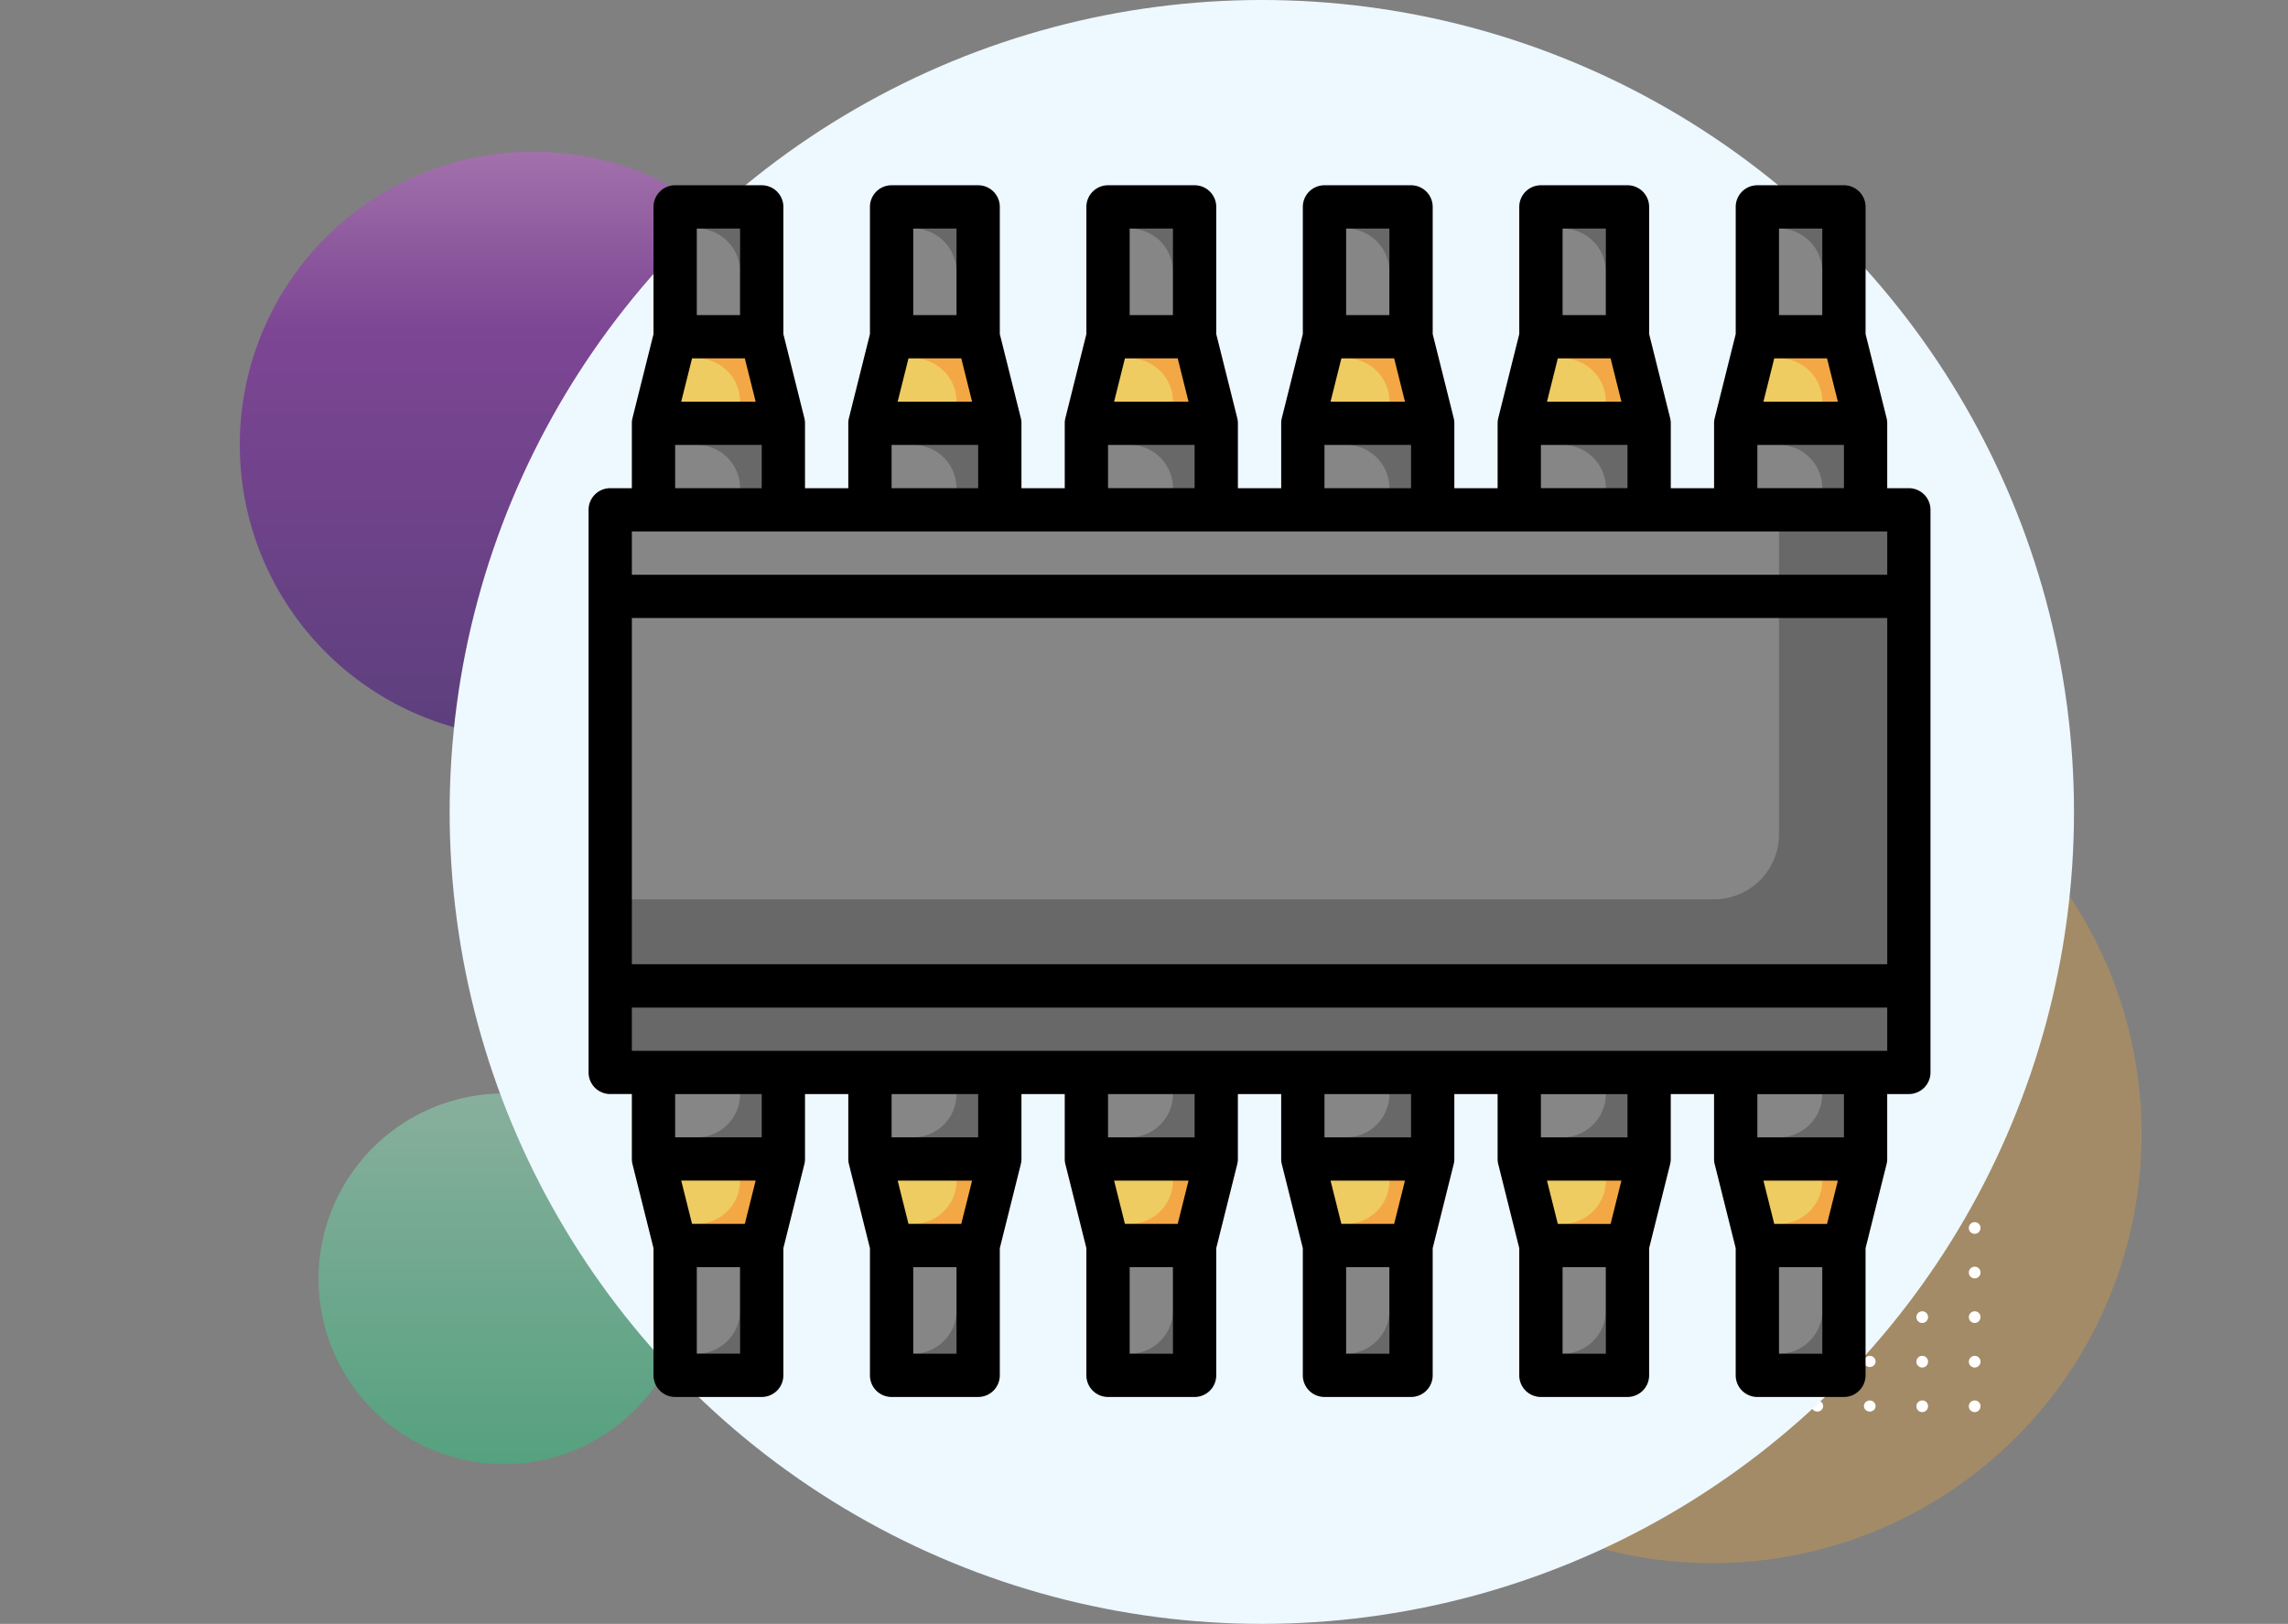 <svg xmlns="http://www.w3.org/2000/svg" xmlns:xlink="http://www.w3.org/1999/xlink" width="500.037" height="355" viewBox="0 0 500.037 355">
  <rect x="0" y="0" width="500.037" height="355" fill="#808080" stroke="none"/>
  <defs>
    <linearGradient id="linear-gradient" x1="0.5" x2="0.5" y2="1" gradientUnits="objectBoundingBox">
      <stop offset="0" stop-color="#ba68c8"/>
      <stop offset="0.19" stop-color="#9139af"/>
      <stop offset="0.31" stop-color="#7b1fa2"/>
      <stop offset="1" stop-color="#45147b"/>
    </linearGradient>
    <linearGradient id="linear-gradient-2" x1="0.5" x2="0.5" y2="1" gradientUnits="objectBoundingBox">
      <stop offset="0" stop-color="#93eac2"/>
      <stop offset="1" stop-color="#20cb7d"/>
    </linearGradient>
    <clipPath id="clip-path">
      <ellipse id="Elipse_3994" data-name="Elipse 3994" cx="177.5" cy="177.5" rx="177.5" ry="177.5" transform="translate(960 5132)" fill="#fff"/>
    </clipPath>
  </defs>
  <g id="Grupo_172655" data-name="Grupo 172655" transform="translate(-16543.732 -2393)">
    <g id="Grupo_150206" data-name="Grupo 150206" transform="translate(15682 -2739)">
      <g id="Grupo_130729" data-name="Grupo 130729" transform="translate(861.732 5141.368)">
        <g id="Grupo_79815" data-name="Grupo 79815" transform="translate(0 0)">
          <g id="Grupo_79776" data-name="Grupo 79776" transform="translate(0 0)">
            <g id="Grupo_79644" data-name="Grupo 79644">
              <path id="Trazado_145968" data-name="Trazado 145968" d="M93.8,0A93.8,93.8,0,1,1,0,93.8,93.8,93.8,0,0,1,93.8,0Z" transform="translate(280.445 144.754)" fill="#fda929" opacity="0.28" style="mix-blend-mode: multiply;isolation: isolate"/>
              <path id="Trazado_145969" data-name="Trazado 145969" d="M64.093,0A64.093,64.093,0,1,1,0,64.093,64.093,64.093,0,0,1,64.093,0Z" transform="translate(52.406 23.791)" opacity="0.6" fill="url(#linear-gradient)" style="mix-blend-mode: multiply;isolation: isolate"/>
              <rect id="Rectángulo_34812" data-name="Rectángulo 34812" width="500.037" height="345.632" fill="none"/>
              <path id="Trazado_145971" data-name="Trazado 145971" d="M40.514,0A40.514,40.514,0,1,1,0,40.514,40.514,40.514,0,0,1,40.514,0Z" transform="translate(69.62 229.682)" opacity="0.444" fill="url(#linear-gradient-2)" style="mix-blend-mode: multiply;isolation: isolate"/>
              <g id="Grupo_78276" data-name="Grupo 78276" transform="translate(315.655 189.6)">
                <g id="Grupo_53306" data-name="Grupo 53306" transform="translate(0)">
                  <path id="Trazado_99200" data-name="Trazado 99200" d="M416.761,51.441a1.275,1.275,0,1,1-1.275-1.217A1.247,1.247,0,0,1,416.761,51.441Z" transform="translate(-414.214 -50.224)" fill="#fff"/>
                  <path id="Trazado_99201" data-name="Trazado 99201" d="M425.207,51.441a1.275,1.275,0,1,1-1.273-1.217A1.246,1.246,0,0,1,425.207,51.441Z" transform="translate(-411.197 -50.224)" fill="#fff"/>
                  <path id="Trazado_99202" data-name="Trazado 99202" d="M433.653,51.441a1.275,1.275,0,1,1-1.273-1.217A1.246,1.246,0,0,1,433.653,51.441Z" transform="translate(-408.181 -50.224)" fill="#fff"/>
                  <path id="Trazado_99203" data-name="Trazado 99203" d="M442.1,51.441a1.275,1.275,0,1,1-1.274-1.217A1.247,1.247,0,0,1,442.1,51.441Z" transform="translate(-405.164 -50.224)" fill="#fff"/>
                  <path id="Trazado_99204" data-name="Trazado 99204" d="M450.546,51.441a1.275,1.275,0,1,1-1.273-1.217A1.247,1.247,0,0,1,450.546,51.441Z" transform="translate(-402.147 -50.224)" fill="#fff"/>
                  <path id="Trazado_99205" data-name="Trazado 99205" d="M458.992,51.441a1.275,1.275,0,1,1-1.273-1.217A1.246,1.246,0,0,1,458.992,51.441Z" transform="translate(-399.13 -50.224)" fill="#fff"/>
                  <path id="Trazado_99206" data-name="Trazado 99206" d="M467.44,51.441a1.275,1.275,0,1,1-1.274-1.217A1.248,1.248,0,0,1,467.44,51.441Z" transform="translate(-396.113 -50.224)" fill="#fff"/>
                  <path id="Trazado_99207" data-name="Trazado 99207" d="M475.886,51.441a1.275,1.275,0,1,1-1.273-1.217A1.247,1.247,0,0,1,475.886,51.441Z" transform="translate(-393.097 -50.224)" fill="#fff"/>
                  <path id="Trazado_99208" data-name="Trazado 99208" d="M484.332,51.441a1.275,1.275,0,1,1-1.273-1.217A1.247,1.247,0,0,1,484.332,51.441Z" transform="translate(-390.08 -50.224)" fill="#fff"/>
                  <path id="Trazado_99209" data-name="Trazado 99209" d="M492.778,51.441a1.275,1.275,0,1,1-1.274-1.217A1.247,1.247,0,0,1,492.778,51.441Z" transform="translate(-387.063 -50.224)" fill="#fff"/>
                  <path id="Trazado_99210" data-name="Trazado 99210" d="M501.224,51.441a1.275,1.275,0,1,1-1.274-1.217A1.247,1.247,0,0,1,501.224,51.441Z" transform="translate(-384.047 -50.224)" fill="#fff"/>
                </g>
                <g id="Grupo_53307" data-name="Grupo 53307" transform="translate(0 9.744)">
                  <path id="Trazado_99211" data-name="Trazado 99211" d="M416.761,58.949a1.275,1.275,0,1,1-1.275-1.217A1.247,1.247,0,0,1,416.761,58.949Z" transform="translate(-414.214 -57.732)" fill="#fff"/>
                  <path id="Trazado_99212" data-name="Trazado 99212" d="M425.207,58.949a1.275,1.275,0,1,1-1.273-1.217A1.246,1.246,0,0,1,425.207,58.949Z" transform="translate(-411.197 -57.732)" fill="#fff"/>
                  <path id="Trazado_99213" data-name="Trazado 99213" d="M433.653,58.949a1.275,1.275,0,1,1-1.273-1.217A1.246,1.246,0,0,1,433.653,58.949Z" transform="translate(-408.181 -57.732)" fill="#fff"/>
                  <path id="Trazado_99214" data-name="Trazado 99214" d="M442.1,58.949a1.275,1.275,0,1,1-1.274-1.217A1.247,1.247,0,0,1,442.1,58.949Z" transform="translate(-405.164 -57.732)" fill="#fff"/>
                  <path id="Trazado_99215" data-name="Trazado 99215" d="M450.546,58.949a1.275,1.275,0,1,1-1.273-1.217A1.247,1.247,0,0,1,450.546,58.949Z" transform="translate(-402.147 -57.732)" fill="#fff"/>
                  <path id="Trazado_99216" data-name="Trazado 99216" d="M458.992,58.949a1.275,1.275,0,1,1-1.273-1.217A1.246,1.246,0,0,1,458.992,58.949Z" transform="translate(-399.13 -57.732)" fill="#fff"/>
                  <path id="Trazado_99217" data-name="Trazado 99217" d="M467.44,58.949a1.275,1.275,0,1,1-1.274-1.217A1.248,1.248,0,0,1,467.44,58.949Z" transform="translate(-396.113 -57.732)" fill="#fff"/>
                  <path id="Trazado_99218" data-name="Trazado 99218" d="M475.886,58.949a1.275,1.275,0,1,1-1.273-1.217A1.247,1.247,0,0,1,475.886,58.949Z" transform="translate(-393.097 -57.732)" fill="#fff"/>
                  <path id="Trazado_99219" data-name="Trazado 99219" d="M484.332,58.949a1.275,1.275,0,1,1-1.273-1.217A1.247,1.247,0,0,1,484.332,58.949Z" transform="translate(-390.08 -57.732)" fill="#fff"/>
                  <path id="Trazado_99220" data-name="Trazado 99220" d="M492.778,58.949a1.275,1.275,0,1,1-1.274-1.217A1.247,1.247,0,0,1,492.778,58.949Z" transform="translate(-387.063 -57.732)" fill="#fff"/>
                  <path id="Trazado_99221" data-name="Trazado 99221" d="M501.224,58.949a1.275,1.275,0,1,1-1.274-1.217A1.247,1.247,0,0,1,501.224,58.949Z" transform="translate(-384.047 -57.732)" fill="#fff"/>
                </g>
                <g id="Grupo_53308" data-name="Grupo 53308" transform="translate(0 19.489)">
                  <ellipse id="Elipse_3955" data-name="Elipse 3955" cx="1.274" cy="1.218" rx="1.274" ry="1.218" fill="#fff"/>
                  <path id="Trazado_99222" data-name="Trazado 99222" d="M425.207,66.457a1.275,1.275,0,1,1-1.273-1.217A1.247,1.247,0,0,1,425.207,66.457Z" transform="translate(-411.197 -65.239)" fill="#fff"/>
                  <ellipse id="Elipse_3956" data-name="Elipse 3956" cx="1.274" cy="1.218" rx="1.274" ry="1.218" transform="translate(22.926)" fill="#fff"/>
                  <path id="Trazado_99223" data-name="Trazado 99223" d="M442.1,66.457a1.275,1.275,0,1,1-1.274-1.217A1.248,1.248,0,0,1,442.1,66.457Z" transform="translate(-405.164 -65.239)" fill="#fff"/>
                  <path id="Trazado_99224" data-name="Trazado 99224" d="M450.546,66.457a1.275,1.275,0,1,1-1.273-1.217A1.247,1.247,0,0,1,450.546,66.457Z" transform="translate(-402.147 -65.239)" fill="#fff"/>
                  <ellipse id="Elipse_3957" data-name="Elipse 3957" cx="1.274" cy="1.218" rx="1.274" ry="1.218" transform="translate(57.315)" fill="#fff"/>
                  <path id="Trazado_99225" data-name="Trazado 99225" d="M467.44,66.457a1.275,1.275,0,1,1-1.274-1.217A1.248,1.248,0,0,1,467.44,66.457Z" transform="translate(-396.113 -65.239)" fill="#fff"/>
                  <ellipse id="Elipse_3958" data-name="Elipse 3958" cx="1.274" cy="1.218" rx="1.274" ry="1.218" transform="translate(80.242)" fill="#fff"/>
                  <ellipse id="Elipse_3959" data-name="Elipse 3959" cx="1.274" cy="1.218" rx="1.274" ry="1.218" transform="translate(91.705)" fill="#fff"/>
                  <path id="Trazado_99226" data-name="Trazado 99226" d="M492.778,66.457A1.275,1.275,0,1,1,491.5,65.24,1.248,1.248,0,0,1,492.778,66.457Z" transform="translate(-387.063 -65.239)" fill="#fff"/>
                  <path id="Trazado_99227" data-name="Trazado 99227" d="M501.224,66.457a1.275,1.275,0,1,1-1.274-1.217A1.248,1.248,0,0,1,501.224,66.457Z" transform="translate(-384.046 -65.239)" fill="#fff"/>
                </g>
                <g id="Grupo_53309" data-name="Grupo 53309" transform="translate(0 29.232)">
                  <ellipse id="Elipse_3960" data-name="Elipse 3960" cx="1.274" cy="1.218" rx="1.274" ry="1.218" transform="translate(0 0.001)" fill="#fff"/>
                  <path id="Trazado_99228" data-name="Trazado 99228" d="M425.207,73.966a1.275,1.275,0,1,1-1.273-1.219A1.246,1.246,0,0,1,425.207,73.966Z" transform="translate(-411.197 -72.747)" fill="#fff"/>
                  <ellipse id="Elipse_3961" data-name="Elipse 3961" cx="1.274" cy="1.218" rx="1.274" ry="1.218" transform="translate(22.926 0.001)" fill="#fff"/>
                  <path id="Trazado_99229" data-name="Trazado 99229" d="M442.1,73.966a1.275,1.275,0,1,1-1.274-1.219A1.247,1.247,0,0,1,442.1,73.966Z" transform="translate(-405.164 -72.747)" fill="#fff"/>
                  <path id="Trazado_99230" data-name="Trazado 99230" d="M450.546,73.966a1.275,1.275,0,1,1-1.273-1.219A1.246,1.246,0,0,1,450.546,73.966Z" transform="translate(-402.147 -72.747)" fill="#fff"/>
                  <ellipse id="Elipse_3962" data-name="Elipse 3962" cx="1.274" cy="1.218" rx="1.274" ry="1.218" transform="translate(57.315 0.001)" fill="#fff"/>
                  <path id="Trazado_99231" data-name="Trazado 99231" d="M467.44,73.966a1.275,1.275,0,1,1-1.274-1.219A1.247,1.247,0,0,1,467.44,73.966Z" transform="translate(-396.113 -72.747)" fill="#fff"/>
                  <ellipse id="Elipse_3963" data-name="Elipse 3963" cx="1.274" cy="1.218" rx="1.274" ry="1.218" transform="translate(80.242 0.001)" fill="#fff"/>
                  <ellipse id="Elipse_3964" data-name="Elipse 3964" cx="1.274" cy="1.218" rx="1.274" ry="1.218" transform="translate(91.705 0.001)" fill="#fff"/>
                  <path id="Trazado_99232" data-name="Trazado 99232" d="M492.778,73.966a1.275,1.275,0,1,1-1.274-1.219A1.247,1.247,0,0,1,492.778,73.966Z" transform="translate(-387.063 -72.747)" fill="#fff"/>
                  <path id="Trazado_99233" data-name="Trazado 99233" d="M501.224,73.966a1.275,1.275,0,1,1-1.274-1.219A1.247,1.247,0,0,1,501.224,73.966Z" transform="translate(-384.046 -72.747)" fill="#fff"/>
                </g>
                <g id="Grupo_53310" data-name="Grupo 53310" transform="translate(0 38.977)">
                  <path id="Trazado_99234" data-name="Trazado 99234" d="M416.761,81.474a1.275,1.275,0,1,1-1.275-1.219A1.247,1.247,0,0,1,416.761,81.474Z" transform="translate(-414.214 -80.255)" fill="#fff"/>
                  <path id="Trazado_99235" data-name="Trazado 99235" d="M425.207,81.474a1.275,1.275,0,1,1-1.273-1.219A1.246,1.246,0,0,1,425.207,81.474Z" transform="translate(-411.197 -80.255)" fill="#fff"/>
                  <path id="Trazado_99236" data-name="Trazado 99236" d="M433.653,81.474a1.275,1.275,0,1,1-1.273-1.219A1.246,1.246,0,0,1,433.653,81.474Z" transform="translate(-408.181 -80.255)" fill="#fff"/>
                  <path id="Trazado_99237" data-name="Trazado 99237" d="M442.1,81.474a1.275,1.275,0,1,1-1.274-1.219A1.247,1.247,0,0,1,442.1,81.474Z" transform="translate(-405.164 -80.255)" fill="#fff"/>
                  <path id="Trazado_99238" data-name="Trazado 99238" d="M450.546,81.474a1.275,1.275,0,1,1-1.273-1.219A1.246,1.246,0,0,1,450.546,81.474Z" transform="translate(-402.147 -80.255)" fill="#fff"/>
                  <path id="Trazado_99239" data-name="Trazado 99239" d="M458.992,81.474a1.275,1.275,0,1,1-1.273-1.219A1.246,1.246,0,0,1,458.992,81.474Z" transform="translate(-399.13 -80.255)" fill="#fff"/>
                  <path id="Trazado_99240" data-name="Trazado 99240" d="M467.44,81.474a1.275,1.275,0,1,1-1.274-1.219A1.247,1.247,0,0,1,467.44,81.474Z" transform="translate(-396.113 -80.255)" fill="#fff"/>
                  <path id="Trazado_99241" data-name="Trazado 99241" d="M475.886,81.474a1.275,1.275,0,1,1-1.273-1.219A1.246,1.246,0,0,1,475.886,81.474Z" transform="translate(-393.097 -80.255)" fill="#fff"/>
                  <path id="Trazado_99242" data-name="Trazado 99242" d="M484.332,81.474a1.275,1.275,0,1,1-1.273-1.219A1.246,1.246,0,0,1,484.332,81.474Z" transform="translate(-390.08 -80.255)" fill="#fff"/>
                  <path id="Trazado_99243" data-name="Trazado 99243" d="M492.778,81.474a1.275,1.275,0,1,1-1.274-1.219A1.247,1.247,0,0,1,492.778,81.474Z" transform="translate(-387.063 -80.255)" fill="#fff"/>
                  <path id="Trazado_99244" data-name="Trazado 99244" d="M501.224,81.474a1.275,1.275,0,1,1-1.274-1.219A1.247,1.247,0,0,1,501.224,81.474Z" transform="translate(-384.047 -80.255)" fill="#fff"/>
                </g>
                <g id="Grupo_53311" data-name="Grupo 53311" transform="translate(0 48.721)">
                  <ellipse id="Elipse_3965" data-name="Elipse 3965" cx="1.274" cy="1.218" rx="1.274" ry="1.218" transform="translate(0 0)" fill="#fff"/>
                  <path id="Trazado_99245" data-name="Trazado 99245" d="M425.207,88.982a1.275,1.275,0,1,1-1.273-1.219A1.246,1.246,0,0,1,425.207,88.982Z" transform="translate(-411.197 -87.763)" fill="#fff"/>
                  <ellipse id="Elipse_3966" data-name="Elipse 3966" cx="1.274" cy="1.218" rx="1.274" ry="1.218" transform="translate(22.926 0)" fill="#fff"/>
                  <path id="Trazado_99246" data-name="Trazado 99246" d="M442.1,88.982a1.275,1.275,0,1,1-1.274-1.219A1.247,1.247,0,0,1,442.1,88.982Z" transform="translate(-405.164 -87.763)" fill="#fff"/>
                  <path id="Trazado_99247" data-name="Trazado 99247" d="M450.546,88.982a1.275,1.275,0,1,1-1.273-1.219A1.246,1.246,0,0,1,450.546,88.982Z" transform="translate(-402.147 -87.763)" fill="#fff"/>
                  <ellipse id="Elipse_3967" data-name="Elipse 3967" cx="1.274" cy="1.218" rx="1.274" ry="1.218" transform="translate(57.315 0)" fill="#fff"/>
                  <path id="Trazado_99248" data-name="Trazado 99248" d="M467.44,88.982a1.275,1.275,0,1,1-1.274-1.219A1.247,1.247,0,0,1,467.44,88.982Z" transform="translate(-396.113 -87.763)" fill="#fff"/>
                  <ellipse id="Elipse_3968" data-name="Elipse 3968" cx="1.274" cy="1.218" rx="1.274" ry="1.218" transform="translate(80.242 0)" fill="#fff"/>
                  <ellipse id="Elipse_3969" data-name="Elipse 3969" cx="1.274" cy="1.218" rx="1.274" ry="1.218" transform="translate(91.705 0)" fill="#fff"/>
                  <path id="Trazado_99249" data-name="Trazado 99249" d="M492.778,88.982a1.275,1.275,0,1,1-1.274-1.219A1.247,1.247,0,0,1,492.778,88.982Z" transform="translate(-387.063 -87.763)" fill="#fff"/>
                  <path id="Trazado_99250" data-name="Trazado 99250" d="M501.224,88.982a1.275,1.275,0,1,1-1.274-1.219A1.247,1.247,0,0,1,501.224,88.982Z" transform="translate(-384.046 -87.763)" fill="#fff"/>
                </g>
                <g id="Grupo_53312" data-name="Grupo 53312" transform="translate(0 58.466)">
                  <ellipse id="Elipse_3970" data-name="Elipse 3970" cx="1.274" cy="1.218" rx="1.274" ry="1.218" fill="#fff"/>
                  <path id="Trazado_99251" data-name="Trazado 99251" d="M425.207,96.488a1.275,1.275,0,1,1-1.273-1.217A1.246,1.246,0,0,1,425.207,96.488Z" transform="translate(-411.197 -95.271)" fill="#fff"/>
                  <ellipse id="Elipse_3971" data-name="Elipse 3971" cx="1.274" cy="1.218" rx="1.274" ry="1.218" transform="translate(22.926)" fill="#fff"/>
                  <path id="Trazado_99252" data-name="Trazado 99252" d="M442.1,96.488a1.275,1.275,0,1,1-1.274-1.217A1.247,1.247,0,0,1,442.1,96.488Z" transform="translate(-405.164 -95.271)" fill="#fff"/>
                  <path id="Trazado_99253" data-name="Trazado 99253" d="M450.546,96.488a1.275,1.275,0,1,1-1.273-1.217A1.247,1.247,0,0,1,450.546,96.488Z" transform="translate(-402.147 -95.271)" fill="#fff"/>
                  <ellipse id="Elipse_3972" data-name="Elipse 3972" cx="1.274" cy="1.218" rx="1.274" ry="1.218" transform="translate(57.315)" fill="#fff"/>
                  <path id="Trazado_99254" data-name="Trazado 99254" d="M467.44,96.488a1.275,1.275,0,1,1-1.274-1.217A1.248,1.248,0,0,1,467.44,96.488Z" transform="translate(-396.113 -95.271)" fill="#fff"/>
                  <ellipse id="Elipse_3973" data-name="Elipse 3973" cx="1.274" cy="1.218" rx="1.274" ry="1.218" transform="translate(80.242)" fill="#fff"/>
                  <ellipse id="Elipse_3974" data-name="Elipse 3974" cx="1.274" cy="1.218" rx="1.274" ry="1.218" transform="translate(91.705)" fill="#fff"/>
                  <path id="Trazado_99255" data-name="Trazado 99255" d="M492.778,96.488a1.275,1.275,0,1,1-1.274-1.217A1.248,1.248,0,0,1,492.778,96.488Z" transform="translate(-387.063 -95.271)" fill="#fff"/>
                  <path id="Trazado_99256" data-name="Trazado 99256" d="M501.224,96.488a1.275,1.275,0,1,1-1.274-1.217A1.247,1.247,0,0,1,501.224,96.488Z" transform="translate(-384.046 -95.271)" fill="#fff"/>
                </g>
                <g id="Grupo_53313" data-name="Grupo 53313" transform="translate(0 68.21)">
                  <path id="Trazado_99257" data-name="Trazado 99257" d="M416.761,104a1.275,1.275,0,1,1-1.275-1.217A1.247,1.247,0,0,1,416.761,104Z" transform="translate(-414.214 -102.779)" fill="#fff"/>
                  <path id="Trazado_99258" data-name="Trazado 99258" d="M425.207,104a1.275,1.275,0,1,1-1.273-1.217A1.246,1.246,0,0,1,425.207,104Z" transform="translate(-411.197 -102.779)" fill="#fff"/>
                  <path id="Trazado_99259" data-name="Trazado 99259" d="M433.653,104a1.275,1.275,0,1,1-1.273-1.217A1.246,1.246,0,0,1,433.653,104Z" transform="translate(-408.181 -102.779)" fill="#fff"/>
                  <path id="Trazado_99260" data-name="Trazado 99260" d="M442.1,104a1.275,1.275,0,1,1-1.274-1.217A1.247,1.247,0,0,1,442.1,104Z" transform="translate(-405.164 -102.779)" fill="#fff"/>
                  <path id="Trazado_99261" data-name="Trazado 99261" d="M450.546,104a1.275,1.275,0,1,1-1.273-1.217A1.247,1.247,0,0,1,450.546,104Z" transform="translate(-402.147 -102.779)" fill="#fff"/>
                  <path id="Trazado_99262" data-name="Trazado 99262" d="M458.992,104a1.275,1.275,0,1,1-1.273-1.217A1.246,1.246,0,0,1,458.992,104Z" transform="translate(-399.13 -102.779)" fill="#fff"/>
                  <path id="Trazado_99263" data-name="Trazado 99263" d="M467.44,104a1.275,1.275,0,1,1-1.274-1.217A1.248,1.248,0,0,1,467.44,104Z" transform="translate(-396.113 -102.779)" fill="#fff"/>
                  <path id="Trazado_99264" data-name="Trazado 99264" d="M475.886,104a1.275,1.275,0,1,1-1.273-1.217A1.247,1.247,0,0,1,475.886,104Z" transform="translate(-393.097 -102.779)" fill="#fff"/>
                  <path id="Trazado_99265" data-name="Trazado 99265" d="M484.332,104a1.275,1.275,0,1,1-1.273-1.217A1.247,1.247,0,0,1,484.332,104Z" transform="translate(-390.08 -102.779)" fill="#fff"/>
                  <path id="Trazado_99266" data-name="Trazado 99266" d="M492.778,104a1.275,1.275,0,1,1-1.274-1.217A1.247,1.247,0,0,1,492.778,104Z" transform="translate(-387.063 -102.779)" fill="#fff"/>
                  <path id="Trazado_99267" data-name="Trazado 99267" d="M501.224,104a1.275,1.275,0,1,1-1.274-1.217A1.247,1.247,0,0,1,501.224,104Z" transform="translate(-384.047 -102.779)" fill="#fff"/>
                </g>
                <g id="Grupo_53314" data-name="Grupo 53314" transform="translate(0 77.955)">
                  <ellipse id="Elipse_3975" data-name="Elipse 3975" cx="1.274" cy="1.218" rx="1.274" ry="1.218" fill="#fff"/>
                  <path id="Trazado_99268" data-name="Trazado 99268" d="M425.207,111.5a1.275,1.275,0,1,1-1.273-1.217A1.247,1.247,0,0,1,425.207,111.5Z" transform="translate(-411.197 -110.286)" fill="#fff"/>
                  <ellipse id="Elipse_3976" data-name="Elipse 3976" cx="1.274" cy="1.218" rx="1.274" ry="1.218" transform="translate(22.926)" fill="#fff"/>
                  <path id="Trazado_99269" data-name="Trazado 99269" d="M442.1,111.5a1.275,1.275,0,1,1-1.274-1.217A1.248,1.248,0,0,1,442.1,111.5Z" transform="translate(-405.164 -110.286)" fill="#fff"/>
                  <path id="Trazado_99270" data-name="Trazado 99270" d="M450.546,111.5a1.275,1.275,0,1,1-1.273-1.217A1.247,1.247,0,0,1,450.546,111.5Z" transform="translate(-402.147 -110.286)" fill="#fff"/>
                  <ellipse id="Elipse_3977" data-name="Elipse 3977" cx="1.274" cy="1.218" rx="1.274" ry="1.218" transform="translate(57.315)" fill="#fff"/>
                  <path id="Trazado_99271" data-name="Trazado 99271" d="M467.44,111.5a1.275,1.275,0,1,1-1.274-1.217A1.248,1.248,0,0,1,467.44,111.5Z" transform="translate(-396.113 -110.286)" fill="#fff"/>
                  <ellipse id="Elipse_3978" data-name="Elipse 3978" cx="1.274" cy="1.218" rx="1.274" ry="1.218" transform="translate(80.242)" fill="#fff"/>
                  <ellipse id="Elipse_3979" data-name="Elipse 3979" cx="1.274" cy="1.218" rx="1.274" ry="1.218" transform="translate(91.705)" fill="#fff"/>
                  <path id="Trazado_99272" data-name="Trazado 99272" d="M492.778,111.5a1.275,1.275,0,1,1-1.274-1.217A1.248,1.248,0,0,1,492.778,111.5Z" transform="translate(-387.063 -110.286)" fill="#fff"/>
                  <path id="Trazado_99273" data-name="Trazado 99273" d="M501.224,111.5a1.275,1.275,0,1,1-1.274-1.217A1.248,1.248,0,0,1,501.224,111.5Z" transform="translate(-384.046 -110.286)" fill="#fff"/>
                </g>
                <g id="Grupo_53315" data-name="Grupo 53315" transform="translate(0 87.698)">
                  <path id="Trazado_99274" data-name="Trazado 99274" d="M416.761,119.013a1.275,1.275,0,1,1-1.275-1.219A1.248,1.248,0,0,1,416.761,119.013Z" transform="translate(-414.214 -117.794)" fill="#fff"/>
                  <path id="Trazado_99275" data-name="Trazado 99275" d="M425.207,119.013a1.275,1.275,0,1,1-1.273-1.219A1.247,1.247,0,0,1,425.207,119.013Z" transform="translate(-411.197 -117.794)" fill="#fff"/>
                  <path id="Trazado_99276" data-name="Trazado 99276" d="M433.653,119.013a1.275,1.275,0,1,1-1.273-1.219A1.247,1.247,0,0,1,433.653,119.013Z" transform="translate(-408.181 -117.794)" fill="#fff"/>
                  <path id="Trazado_99277" data-name="Trazado 99277" d="M442.1,119.013a1.275,1.275,0,1,1-1.274-1.219A1.248,1.248,0,0,1,442.1,119.013Z" transform="translate(-405.164 -117.794)" fill="#fff"/>
                  <path id="Trazado_99278" data-name="Trazado 99278" d="M450.546,119.013a1.275,1.275,0,1,1-1.273-1.219A1.247,1.247,0,0,1,450.546,119.013Z" transform="translate(-402.147 -117.794)" fill="#fff"/>
                  <path id="Trazado_99279" data-name="Trazado 99279" d="M458.992,119.013a1.275,1.275,0,1,1-1.273-1.219A1.247,1.247,0,0,1,458.992,119.013Z" transform="translate(-399.13 -117.794)" fill="#fff"/>
                  <path id="Trazado_99280" data-name="Trazado 99280" d="M467.44,119.013a1.275,1.275,0,1,1-1.274-1.219A1.248,1.248,0,0,1,467.44,119.013Z" transform="translate(-396.113 -117.794)" fill="#fff"/>
                  <path id="Trazado_99281" data-name="Trazado 99281" d="M475.886,119.013a1.275,1.275,0,1,1-1.273-1.219A1.247,1.247,0,0,1,475.886,119.013Z" transform="translate(-393.097 -117.794)" fill="#fff"/>
                  <path id="Trazado_99282" data-name="Trazado 99282" d="M484.332,119.013a1.275,1.275,0,1,1-1.273-1.219A1.247,1.247,0,0,1,484.332,119.013Z" transform="translate(-390.08 -117.794)" fill="#fff"/>
                  <path id="Trazado_99283" data-name="Trazado 99283" d="M492.778,119.013a1.275,1.275,0,1,1-1.274-1.219A1.248,1.248,0,0,1,492.778,119.013Z" transform="translate(-387.063 -117.794)" fill="#fff"/>
                  <path id="Trazado_99284" data-name="Trazado 99284" d="M501.224,119.013a1.275,1.275,0,1,1-1.274-1.219A1.248,1.248,0,0,1,501.224,119.013Z" transform="translate(-384.047 -117.794)" fill="#fff"/>
                </g>
                <g id="Grupo_53316" data-name="Grupo 53316" transform="translate(0 97.443)">
                  <ellipse id="Elipse_3980" data-name="Elipse 3980" cx="1.274" cy="1.218" rx="1.274" ry="1.218" transform="translate(0 0)" fill="#fff"/>
                  <path id="Trazado_99285" data-name="Trazado 99285" d="M425.207,126.521a1.275,1.275,0,1,1-1.273-1.219A1.246,1.246,0,0,1,425.207,126.521Z" transform="translate(-411.197 -125.302)" fill="#fff"/>
                  <ellipse id="Elipse_3981" data-name="Elipse 3981" cx="1.274" cy="1.218" rx="1.274" ry="1.218" transform="translate(22.926 0)" fill="#fff"/>
                  <path id="Trazado_99286" data-name="Trazado 99286" d="M442.1,126.521a1.275,1.275,0,1,1-1.274-1.219A1.247,1.247,0,0,1,442.1,126.521Z" transform="translate(-405.164 -125.302)" fill="#fff"/>
                  <path id="Trazado_99287" data-name="Trazado 99287" d="M450.546,126.521a1.275,1.275,0,1,1-1.273-1.219A1.246,1.246,0,0,1,450.546,126.521Z" transform="translate(-402.147 -125.302)" fill="#fff"/>
                  <ellipse id="Elipse_3982" data-name="Elipse 3982" cx="1.274" cy="1.218" rx="1.274" ry="1.218" transform="translate(57.315 0)" fill="#fff"/>
                  <path id="Trazado_99288" data-name="Trazado 99288" d="M467.44,126.521a1.275,1.275,0,1,1-1.274-1.219A1.247,1.247,0,0,1,467.44,126.521Z" transform="translate(-396.113 -125.302)" fill="#fff"/>
                  <ellipse id="Elipse_3983" data-name="Elipse 3983" cx="1.274" cy="1.218" rx="1.274" ry="1.218" transform="translate(80.242 0)" fill="#fff"/>
                  <ellipse id="Elipse_3984" data-name="Elipse 3984" cx="1.274" cy="1.218" rx="1.274" ry="1.218" transform="translate(91.705 0)" fill="#fff"/>
                  <path id="Trazado_99289" data-name="Trazado 99289" d="M492.778,126.521A1.275,1.275,0,1,1,491.5,125.3,1.247,1.247,0,0,1,492.778,126.521Z" transform="translate(-387.063 -125.302)" fill="#fff"/>
                  <path id="Trazado_99290" data-name="Trazado 99290" d="M501.224,126.521a1.275,1.275,0,1,1-1.274-1.219A1.247,1.247,0,0,1,501.224,126.521Z" transform="translate(-384.046 -125.302)" fill="#fff"/>
                </g>
                <g id="Grupo_53317" data-name="Grupo 53317" transform="translate(0 107.188)">
                  <ellipse id="Elipse_3985" data-name="Elipse 3985" cx="1.274" cy="1.218" rx="1.274" ry="1.218" transform="translate(0 0)" fill="#fff"/>
                  <path id="Trazado_99291" data-name="Trazado 99291" d="M425.207,134.029a1.275,1.275,0,1,1-1.273-1.219A1.246,1.246,0,0,1,425.207,134.029Z" transform="translate(-411.197 -132.81)" fill="#fff"/>
                  <ellipse id="Elipse_3986" data-name="Elipse 3986" cx="1.274" cy="1.218" rx="1.274" ry="1.218" transform="translate(22.926 0)" fill="#fff"/>
                  <path id="Trazado_99292" data-name="Trazado 99292" d="M442.1,134.029a1.275,1.275,0,1,1-1.274-1.219A1.247,1.247,0,0,1,442.1,134.029Z" transform="translate(-405.164 -132.81)" fill="#fff"/>
                  <path id="Trazado_99293" data-name="Trazado 99293" d="M450.546,134.029a1.275,1.275,0,1,1-1.273-1.219A1.246,1.246,0,0,1,450.546,134.029Z" transform="translate(-402.147 -132.81)" fill="#fff"/>
                  <ellipse id="Elipse_3987" data-name="Elipse 3987" cx="1.274" cy="1.218" rx="1.274" ry="1.218" transform="translate(57.315 0)" fill="#fff"/>
                  <path id="Trazado_99294" data-name="Trazado 99294" d="M467.44,134.029a1.275,1.275,0,1,1-1.274-1.219A1.247,1.247,0,0,1,467.44,134.029Z" transform="translate(-396.113 -132.81)" fill="#fff"/>
                  <ellipse id="Elipse_3988" data-name="Elipse 3988" cx="1.274" cy="1.218" rx="1.274" ry="1.218" transform="translate(80.242 0)" fill="#fff"/>
                  <ellipse id="Elipse_3989" data-name="Elipse 3989" cx="1.274" cy="1.218" rx="1.274" ry="1.218" transform="translate(91.705 0)" fill="#fff"/>
                  <path id="Trazado_99295" data-name="Trazado 99295" d="M492.778,134.029a1.275,1.275,0,1,1-1.274-1.219A1.247,1.247,0,0,1,492.778,134.029Z" transform="translate(-387.063 -132.81)" fill="#fff"/>
                  <path id="Trazado_99296" data-name="Trazado 99296" d="M501.224,134.029a1.275,1.275,0,1,1-1.274-1.219A1.247,1.247,0,0,1,501.224,134.029Z" transform="translate(-384.046 -132.81)" fill="#fff"/>
                </g>
              </g>
            </g>
          </g>
        </g>
      </g>
      <g id="Enmascarar_grupo_130580" data-name="Enmascarar grupo 130580" clip-path="url(#clip-path)">
        <rect id="_2205_w022_n001_639b_p15_639-_Convertido_" data-name="2205_w022_n001_639b_p15_639-[Convertido]" width="355" height="355.888" transform="translate(960 5132)" fill="#eef8ff"/>
      </g>
    </g>
    <g id="Grupo_163367" data-name="Grupo 163367" transform="translate(16664.363 2401.5)">
      <path id="Trazado_271383" data-name="Trazado 271383" d="M352,360v18.921l4.73,18.921v28.382h18.921V397.842l4.73-18.921V360Z" transform="translate(-140.598 -134.059)" fill="#686868"/>
      <path id="Trazado_271384" data-name="Trazado 271384" d="M352,392l4.73,18.921h18.921L380.382,392Z" transform="translate(-140.598 -147.137)" fill="#f3a845"/>
      <path id="Trazado_271385" data-name="Trazado 271385" d="M360,424v23.651h4.73a9.46,9.46,0,0,0,9.461-9.461V424Z" transform="translate(-143.868 -160.216)" fill="#868686"/>
      <path id="Trazado_271386" data-name="Trazado 271386" d="M352,392l3.548,14.191h5.913a9.46,9.46,0,0,0,9.461-9.461V392Z" transform="translate(-140.598 -147.137)" fill="#eecc61"/>
      <path id="Trazado_271387" data-name="Trazado 271387" d="M352,360v14.191h9.461a9.46,9.46,0,0,0,9.461-9.461V360Z" transform="translate(-140.598 -134.059)" fill="#868686"/>
      <path id="Trazado_271388" data-name="Trazado 271388" d="M272,360v18.921l4.73,18.921v28.382h18.921V397.842l4.73-18.921V360Z" transform="translate(-107.901 -134.059)" fill="#686868"/>
      <path id="Trazado_271389" data-name="Trazado 271389" d="M272,392l4.73,18.921h18.921L300.382,392Z" transform="translate(-107.901 -147.137)" fill="#f3a845"/>
      <path id="Trazado_271390" data-name="Trazado 271390" d="M280,424v23.651h4.73a9.46,9.46,0,0,0,9.461-9.461V424Z" transform="translate(-111.17 -160.216)" fill="#868686"/>
      <path id="Trazado_271391" data-name="Trazado 271391" d="M272,392l3.548,14.191h5.913a9.46,9.46,0,0,0,9.461-9.461V392Z" transform="translate(-107.901 -147.137)" fill="#eecc61"/>
      <path id="Trazado_271392" data-name="Trazado 271392" d="M272,360v14.191h9.461a9.46,9.46,0,0,0,9.461-9.461V360Z" transform="translate(-107.901 -134.059)" fill="#868686"/>
      <path id="Trazado_271393" data-name="Trazado 271393" d="M192,360v18.921l4.73,18.921v28.382h18.921V397.842l4.73-18.921V360Z" transform="translate(-75.204 -134.059)" fill="#686868"/>
      <path id="Trazado_271394" data-name="Trazado 271394" d="M192,392l4.73,18.921h18.921L220.382,392Z" transform="translate(-75.204 -147.137)" fill="#f3a845"/>
      <path id="Trazado_271395" data-name="Trazado 271395" d="M200,424v23.651h4.73a9.46,9.46,0,0,0,9.461-9.461V424Z" transform="translate(-78.473 -160.216)" fill="#868686"/>
      <path id="Trazado_271396" data-name="Trazado 271396" d="M192,392l3.548,14.191h5.913a9.46,9.46,0,0,0,9.461-9.461V392Z" transform="translate(-75.204 -147.137)" fill="#eecc61"/>
      <path id="Trazado_271397" data-name="Trazado 271397" d="M192,360v14.191h9.461a9.46,9.46,0,0,0,9.461-9.461V360Z" transform="translate(-75.204 -134.059)" fill="#868686"/>
      <path id="Trazado_271398" data-name="Trazado 271398" d="M112,360v18.921l4.73,18.921v28.382h18.921V397.842l4.73-18.921V360Z" transform="translate(-42.506 -134.059)" fill="#686868"/>
      <path id="Trazado_271399" data-name="Trazado 271399" d="M112,392l4.73,18.921h18.921L140.382,392Z" transform="translate(-42.506 -147.137)" fill="#f3a845"/>
      <path id="Trazado_271400" data-name="Trazado 271400" d="M120,424v23.651h4.73a9.46,9.46,0,0,0,9.461-9.461V424Z" transform="translate(-45.776 -160.216)" fill="#868686"/>
      <path id="Trazado_271401" data-name="Trazado 271401" d="M112,392l3.548,14.191h5.913a9.46,9.46,0,0,0,9.461-9.461V392Z" transform="translate(-42.506 -147.137)" fill="#eecc61"/>
      <path id="Trazado_271402" data-name="Trazado 271402" d="M112,360v14.191h9.461a9.46,9.46,0,0,0,9.461-9.461V360Z" transform="translate(-42.506 -134.059)" fill="#868686"/>
      <path id="Trazado_271403" data-name="Trazado 271403" d="M32,360v18.921l4.73,18.921v28.382H55.651V397.842l4.73-18.921V360Z" transform="translate(-9.809 -134.059)" fill="#686868"/>
      <path id="Trazado_271404" data-name="Trazado 271404" d="M32,392l4.73,18.921H55.651L60.382,392Z" transform="translate(-9.809 -147.137)" fill="#f3a845"/>
      <path id="Trazado_271405" data-name="Trazado 271405" d="M40,424v23.651h4.73a9.46,9.46,0,0,0,9.461-9.461V424Z" transform="translate(-13.079 -160.216)" fill="#868686"/>
      <path id="Trazado_271406" data-name="Trazado 271406" d="M32,392l3.548,14.191h5.913a9.46,9.46,0,0,0,9.461-9.461V392Z" transform="translate(-9.809 -147.137)" fill="#eecc61"/>
      <path id="Trazado_271407" data-name="Trazado 271407" d="M32,360v14.191h9.461a9.46,9.46,0,0,0,9.461-9.461V360Z" transform="translate(-9.809 -134.059)" fill="#868686"/>
      <path id="Trazado_271408" data-name="Trazado 271408" d="M432,360v18.921l4.73,18.921v28.382h18.921V397.842l4.73-18.921V360Z" transform="translate(-173.295 -134.059)" fill="#686868"/>
      <path id="Trazado_271409" data-name="Trazado 271409" d="M432,392l4.73,18.921h18.921L460.382,392Z" transform="translate(-173.295 -147.137)" fill="#f3a845"/>
      <path id="Trazado_271410" data-name="Trazado 271410" d="M440,424v23.651h4.73a9.46,9.46,0,0,0,9.461-9.461V424Z" transform="translate(-176.565 -160.216)" fill="#868686"/>
      <path id="Trazado_271411" data-name="Trazado 271411" d="M16,152H299.817V274.987H16Z" transform="translate(-3.27 -49.046)" fill="#686868"/>
      <path id="Trazado_271412" data-name="Trazado 271412" d="M16,152v85.145H257.244a14.191,14.191,0,0,0,14.191-14.191V152Z" transform="translate(-3.27 -49.046)" fill="#868686"/>
      <path id="Trazado_271413" data-name="Trazado 271413" d="M432,392l3.548,14.191h5.913a9.46,9.46,0,0,0,9.461-9.461V392Z" transform="translate(-173.295 -147.137)" fill="#eecc61"/>
      <path id="Trazado_271414" data-name="Trazado 271414" d="M432,360v14.191h9.461a9.46,9.46,0,0,0,9.461-9.461V360Z" transform="translate(-173.295 -134.059)" fill="#868686"/>
      <path id="Trazado_271415" data-name="Trazado 271415" d="M352,106.224V87.3l4.73-18.921V40h18.921V68.382l4.73,18.921v18.921Z" transform="translate(-140.598 -3.27)" fill="#686868"/>
      <path id="Trazado_271416" data-name="Trazado 271416" d="M352,106.921,356.73,88h18.921l4.73,18.921Z" transform="translate(-140.598 -22.888)" fill="#f3a845"/>
      <path id="Trazado_271417" data-name="Trazado 271417" d="M360,71.651V48h4.73a9.46,9.46,0,0,1,9.461,9.461V71.651Z" transform="translate(-143.868 -6.539)" fill="#868686"/>
      <path id="Trazado_271418" data-name="Trazado 271418" d="M352,110.191,355.548,96h5.913a9.46,9.46,0,0,1,9.461,9.461v4.73Z" transform="translate(-140.598 -26.158)" fill="#eecc61"/>
      <path id="Trazado_271419" data-name="Trazado 271419" d="M352,142.191V128h9.461a9.46,9.46,0,0,1,9.461,9.461v4.73Z" transform="translate(-140.598 -39.237)" fill="#868686"/>
      <path id="Trazado_271420" data-name="Trazado 271420" d="M272,106.224V87.3l4.73-18.921V40h18.921V68.382l4.73,18.921v18.921Z" transform="translate(-107.901 -3.27)" fill="#686868"/>
      <path id="Trazado_271421" data-name="Trazado 271421" d="M272,106.921,276.73,88h18.921l4.73,18.921Z" transform="translate(-107.901 -22.888)" fill="#f3a845"/>
      <path id="Trazado_271422" data-name="Trazado 271422" d="M280,71.651V48h4.73a9.46,9.46,0,0,1,9.461,9.461V71.651Z" transform="translate(-111.17 -6.539)" fill="#868686"/>
      <path id="Trazado_271423" data-name="Trazado 271423" d="M272,110.191,275.548,96h5.913a9.46,9.46,0,0,1,9.461,9.461v4.73Z" transform="translate(-107.901 -26.158)" fill="#eecc61"/>
      <path id="Trazado_271424" data-name="Trazado 271424" d="M272,142.191V128h9.461a9.46,9.46,0,0,1,9.461,9.461v4.73Z" transform="translate(-107.901 -39.237)" fill="#868686"/>
      <path id="Trazado_271425" data-name="Trazado 271425" d="M192,106.224V87.3l4.73-18.921V40h18.921V68.382l4.73,18.921v18.921Z" transform="translate(-75.204 -3.27)" fill="#686868"/>
      <path id="Trazado_271426" data-name="Trazado 271426" d="M192,106.921,196.73,88h18.921l4.73,18.921Z" transform="translate(-75.204 -22.888)" fill="#f3a845"/>
      <path id="Trazado_271427" data-name="Trazado 271427" d="M200,71.651V48h4.73a9.46,9.46,0,0,1,9.461,9.461V71.651Z" transform="translate(-78.473 -6.539)" fill="#868686"/>
      <path id="Trazado_271428" data-name="Trazado 271428" d="M192,110.191,195.548,96h5.913a9.46,9.46,0,0,1,9.461,9.461v4.73Z" transform="translate(-75.204 -26.158)" fill="#eecc61"/>
      <path id="Trazado_271429" data-name="Trazado 271429" d="M192,142.191V128h9.461a9.46,9.46,0,0,1,9.461,9.461v4.73Z" transform="translate(-75.204 -39.237)" fill="#868686"/>
      <path id="Trazado_271430" data-name="Trazado 271430" d="M112,106.224V87.3l4.73-18.921V40h18.921V68.382l4.73,18.921v18.921Z" transform="translate(-42.506 -3.27)" fill="#686868"/>
      <path id="Trazado_271431" data-name="Trazado 271431" d="M112,106.921,116.73,88h18.921l4.73,18.921Z" transform="translate(-42.506 -22.888)" fill="#f3a845"/>
      <path id="Trazado_271432" data-name="Trazado 271432" d="M120,71.651V48h4.73a9.46,9.46,0,0,1,9.461,9.461V71.651Z" transform="translate(-45.776 -6.539)" fill="#868686"/>
      <path id="Trazado_271433" data-name="Trazado 271433" d="M112,110.191,115.548,96h5.913a9.46,9.46,0,0,1,9.461,9.461v4.73Z" transform="translate(-42.506 -26.158)" fill="#eecc61"/>
      <path id="Trazado_271434" data-name="Trazado 271434" d="M112,142.191V128h9.461a9.46,9.46,0,0,1,9.461,9.461v4.73Z" transform="translate(-42.506 -39.237)" fill="#868686"/>
      <path id="Trazado_271435" data-name="Trazado 271435" d="M32,106.224V87.3l4.73-18.921V40H55.651V68.382L60.382,87.3v18.921Z" transform="translate(-9.809 -3.27)" fill="#686868"/>
      <path id="Trazado_271436" data-name="Trazado 271436" d="M32,106.921,36.73,88H55.651l4.73,18.921Z" transform="translate(-9.809 -22.888)" fill="#f3a845"/>
      <path id="Trazado_271437" data-name="Trazado 271437" d="M40,71.651V48h4.73a9.46,9.46,0,0,1,9.461,9.461V71.651Z" transform="translate(-13.079 -6.539)" fill="#868686"/>
      <path id="Trazado_271438" data-name="Trazado 271438" d="M32,110.191,35.548,96h5.913a9.46,9.46,0,0,1,9.461,9.461v4.73Z" transform="translate(-9.809 -26.158)" fill="#eecc61"/>
      <path id="Trazado_271439" data-name="Trazado 271439" d="M32,142.191V128h9.461a9.46,9.46,0,0,1,9.461,9.461v4.73Z" transform="translate(-9.809 -39.237)" fill="#868686"/>
      <path id="Trazado_271440" data-name="Trazado 271440" d="M432,106.224V87.3l4.73-18.921V40h18.921V68.382l4.73,18.921v18.921Z" transform="translate(-173.295 -3.27)" fill="#686868"/>
      <path id="Trazado_271441" data-name="Trazado 271441" d="M432,106.921,436.73,88h18.921l4.73,18.921Z" transform="translate(-173.295 -22.888)" fill="#f3a845"/>
      <path id="Trazado_271442" data-name="Trazado 271442" d="M440,71.651V48h4.73a9.46,9.46,0,0,1,9.461,9.461V71.651Z" transform="translate(-176.565 -6.539)" fill="#868686"/>
      <path id="Trazado_271443" data-name="Trazado 271443" d="M432,110.191,435.548,96h5.913a9.46,9.46,0,0,1,9.461,9.461v4.73Z" transform="translate(-173.295 -26.158)" fill="#eecc61"/>
      <path id="Trazado_271444" data-name="Trazado 271444" d="M432,142.191V128h9.461a9.46,9.46,0,0,1,9.461,9.461v4.73Z" transform="translate(-173.295 -39.237)" fill="#868686"/>
      <path id="Trazado_271445" data-name="Trazado 271445" d="M296.547,98.224h-4.73V84.033a4.74,4.74,0,0,0-.142-1.149L287.087,64.53V36.73a4.731,4.731,0,0,0-4.73-4.73H263.435a4.73,4.73,0,0,0-4.73,4.73v27.8l-4.588,18.353a4.74,4.74,0,0,0-.142,1.149V98.224h-9.461V84.033a4.74,4.74,0,0,0-.142-1.149L239.784,64.53V36.73a4.73,4.73,0,0,0-4.73-4.73H216.132a4.73,4.73,0,0,0-4.73,4.73v27.8l-4.588,18.353a4.74,4.74,0,0,0-.142,1.149V98.224h-9.461V84.033a4.74,4.74,0,0,0-.142-1.149L192.481,64.53V36.73a4.73,4.73,0,0,0-4.73-4.73H168.83a4.731,4.731,0,0,0-4.73,4.73v27.8l-4.588,18.353a4.74,4.74,0,0,0-.142,1.149V98.224h-9.461V84.033a4.74,4.74,0,0,0-.142-1.149L145.178,64.53V36.73a4.731,4.731,0,0,0-4.73-4.73H121.527a4.731,4.731,0,0,0-4.73,4.73v27.8l-4.588,18.353a4.74,4.74,0,0,0-.142,1.149V98.224h-9.461V84.033a4.74,4.74,0,0,0-.142-1.149L97.875,64.53V36.73A4.73,4.73,0,0,0,93.145,32H74.224a4.73,4.73,0,0,0-4.73,4.73v27.8L64.905,82.884a4.74,4.74,0,0,0-.142,1.149V98.224H55.3V84.033a4.74,4.74,0,0,0-.142-1.149L50.573,64.53V36.73A4.73,4.73,0,0,0,45.842,32H26.921a4.73,4.73,0,0,0-4.73,4.73v27.8L17.6,82.884a4.74,4.74,0,0,0-.142,1.149V98.224H12.73A4.73,4.73,0,0,0,8,102.954V225.941a4.731,4.731,0,0,0,4.73,4.73h4.73v14.191a4.74,4.74,0,0,0,.142,1.149l4.588,18.353v27.8a4.731,4.731,0,0,0,4.73,4.73H45.842a4.731,4.731,0,0,0,4.73-4.73v-27.8l4.588-18.353a4.74,4.74,0,0,0,.142-1.149V230.672h9.461v14.191a4.74,4.74,0,0,0,.142,1.149l4.588,18.353v27.8a4.731,4.731,0,0,0,4.73,4.73H93.145a4.731,4.731,0,0,0,4.73-4.73v-27.8l4.588-18.353a4.74,4.74,0,0,0,.142-1.149V230.672h9.461v14.191a4.74,4.74,0,0,0,.142,1.149l4.588,18.353v27.8a4.731,4.731,0,0,0,4.73,4.73h18.921a4.731,4.731,0,0,0,4.73-4.73v-27.8l4.588-18.353a4.74,4.74,0,0,0,.142-1.149V230.672h9.461v14.191a4.74,4.74,0,0,0,.142,1.149l4.588,18.353v27.8a4.731,4.731,0,0,0,4.73,4.73h18.921a4.731,4.731,0,0,0,4.73-4.73v-27.8l4.588-18.353a4.74,4.74,0,0,0,.142-1.149V230.672h9.461v14.191a4.74,4.74,0,0,0,.142,1.149l4.588,18.353v27.8a4.731,4.731,0,0,0,4.73,4.73h18.921a4.731,4.731,0,0,0,4.73-4.73v-27.8l4.588-18.353a4.74,4.74,0,0,0,.142-1.149V230.672h9.461v14.191a4.74,4.74,0,0,0,.142,1.149l4.588,18.353v27.8a4.731,4.731,0,0,0,4.73,4.73h18.921a4.731,4.731,0,0,0,4.73-4.73v-27.8l4.588-18.353a4.74,4.74,0,0,0,.142-1.149V230.672h4.73a4.731,4.731,0,0,0,4.73-4.73V102.954A4.73,4.73,0,0,0,296.547,98.224ZM278.662,69.842l2.365,9.461H264.764l2.365-9.461Zm-1.036-28.382V60.382h-9.461V41.461Zm-14.191,47.3h18.921v9.461H263.435ZM231.359,69.842l2.365,9.461H217.462l2.365-9.461Zm-1.036-28.382V60.382h-9.461V41.461Zm-14.191,47.3h18.921v9.461H216.132ZM184.056,69.842l2.365,9.461H170.159l2.365-9.461ZM183.02,41.461V60.382H173.56V41.461Zm-14.191,47.3h18.921v9.461H168.83ZM136.753,69.842l2.365,9.461H122.856l2.365-9.461Zm-1.036-28.382V60.382h-9.461V41.461Zm-14.191,47.3h18.921v9.461H121.527ZM89.451,69.842,91.816,79.3H75.553l2.365-9.461ZM88.415,41.461V60.382H78.954V41.461Zm-14.191,47.3H93.145v9.461H74.224ZM42.148,69.842,44.513,79.3H28.25l2.365-9.461ZM41.112,41.461V60.382H31.651V41.461Zm-14.191,47.3H45.842v9.461H26.921Zm264.9,18.921v9.461H17.461v-9.461Zm0,18.921V202.29H17.461V126.606ZM30.615,259.053l-2.365-9.461H44.513l-2.365,9.461Zm1.036,28.382V268.514h9.461v18.921Zm14.191-47.3H26.921v-9.461H45.842Zm32.076,18.921-2.365-9.461H91.816l-2.365,9.461Zm1.036,28.382V268.514h9.461v18.921Zm14.191-47.3H74.224v-9.461H93.145Zm32.076,18.921-2.365-9.461h16.263l-2.365,9.461Zm1.036,28.382V268.514h9.461v18.921Zm14.191-47.3H121.527v-9.461h18.921Zm32.076,18.921-2.365-9.461h16.263l-2.365,9.461Zm1.036,28.382V268.514h9.461v18.921Zm14.191-47.3H168.83v-9.461h18.921Zm32.076,18.921-2.365-9.461h16.263l-2.365,9.461Zm1.036,28.382V268.514h9.461v18.921Zm14.191-47.3H216.132v-9.461h18.921Zm32.076,18.921-2.365-9.461h16.263l-2.365,9.461Zm1.036,28.382V268.514h9.461v18.921Zm14.191-47.3H263.435v-9.461h18.921Zm-264.9-18.921v-9.461H291.817v9.461Z"/>
    </g>
  </g>
</svg>
